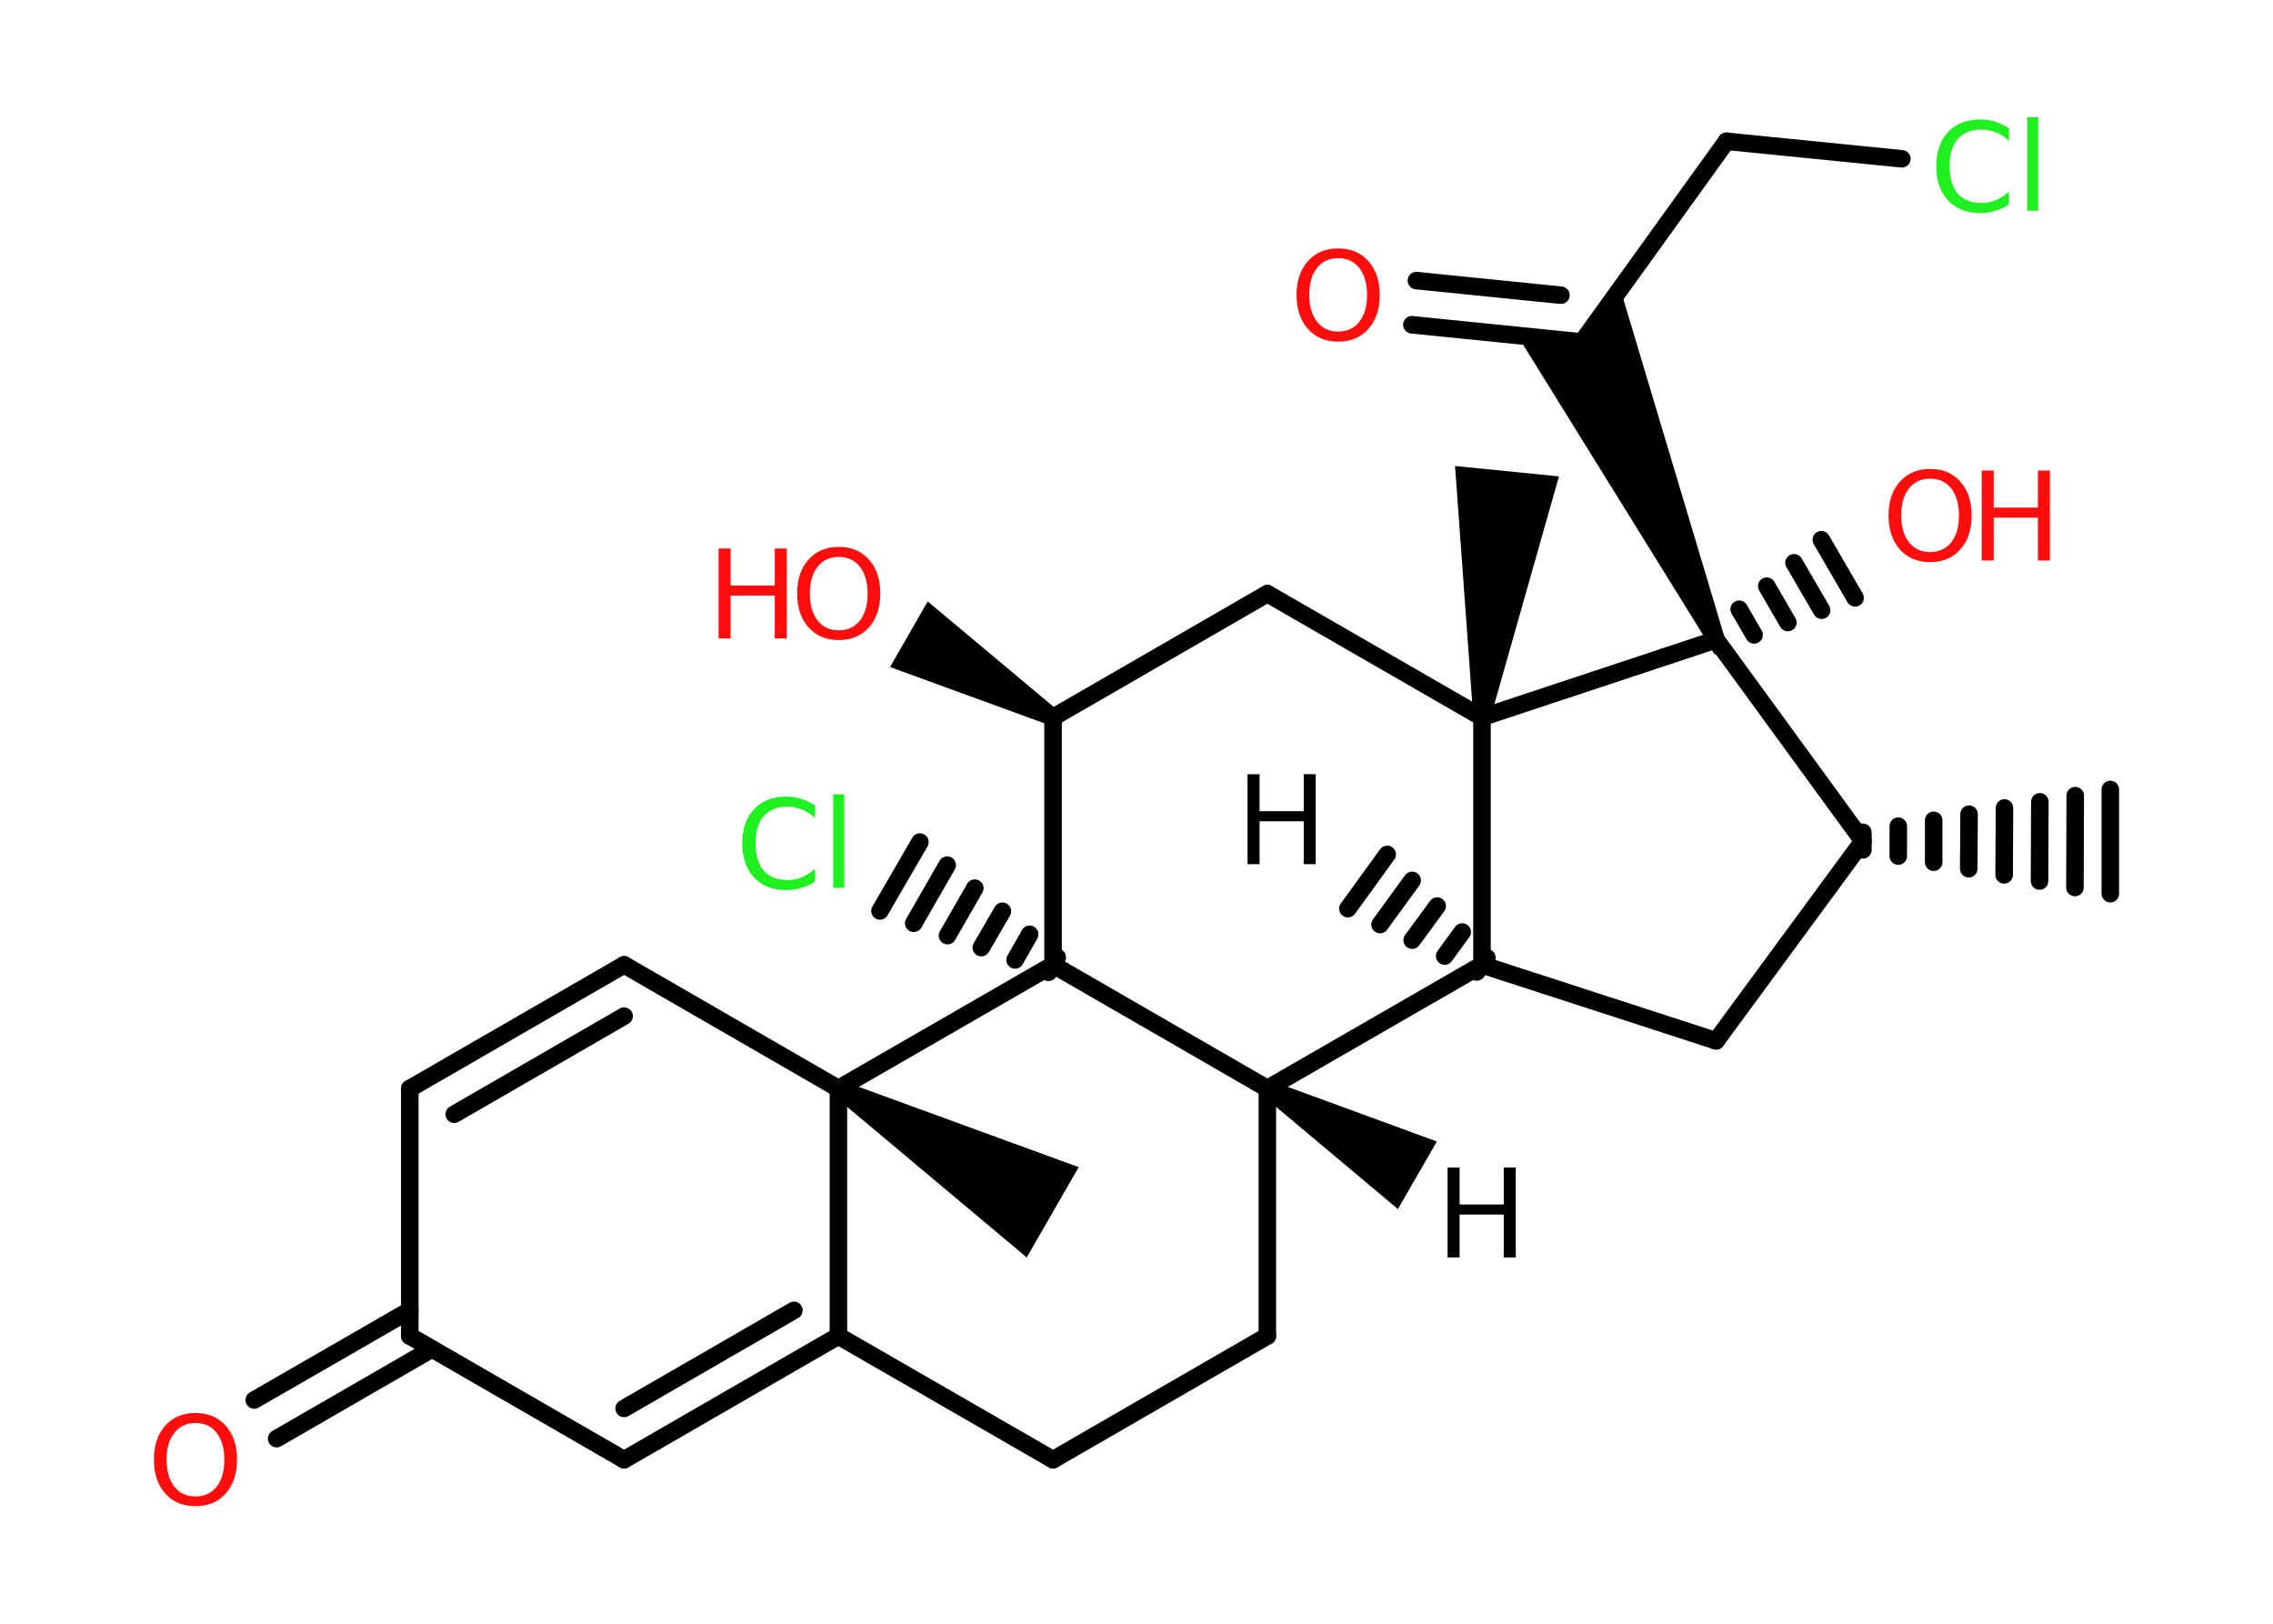 <?xml version='1.0' encoding='UTF-8'?>
<!DOCTYPE svg PUBLIC "-//W3C//DTD SVG 1.1//EN" "http://www.w3.org/Graphics/SVG/1.1/DTD/svg11.dtd">
<svg version='1.2' xmlns='http://www.w3.org/2000/svg' xmlns:xlink='http://www.w3.org/1999/xlink' width='70.0mm' height='50.0mm' viewBox='0 0 70.0 50.0'>
  <desc>Generated by the Chemistry Development Kit (http://github.com/cdk)</desc>
  <g stroke-linecap='round' stroke-linejoin='round' stroke='#000000' stroke-width='.54' fill='#000000'>
    <rect x='.0' y='.0' width='70.0' height='50.0' fill='#FFFFFF' stroke='none'/>
    <g id='mol1' class='mol'>
      <g id='mol1bnd1' class='bond'>
        <line x1='45.48' y1='29.93' x2='45.79' y2='29.49'/>
        <line x1='44.49' y1='29.44' x2='45.03' y2='28.7'/>
        <line x1='43.49' y1='28.95' x2='44.26' y2='27.9'/>
        <line x1='42.5' y1='28.47' x2='43.49' y2='27.11'/>
        <line x1='41.51' y1='27.98' x2='42.72' y2='26.31'/>
      </g>
      <line id='mol1bnd2' class='bond' x1='45.64' y1='29.71' x2='52.85' y2='32.05'/>
      <line id='mol1bnd3' class='bond' x1='52.85' y1='32.05' x2='57.37' y2='25.9'/>
      <g id='mol1bnd4' class='bond'>
        <line x1='57.37' y1='25.63' x2='57.37' y2='26.17'/>
        <line x1='58.46' y1='25.44' x2='58.46' y2='26.36'/>
        <line x1='59.55' y1='25.26' x2='59.55' y2='26.55'/>
        <line x1='60.64' y1='25.07' x2='60.63' y2='26.75'/>
        <line x1='61.73' y1='24.88' x2='61.72' y2='26.94'/>
        <line x1='62.82' y1='24.69' x2='62.81' y2='27.13'/>
        <line x1='63.91' y1='24.5' x2='63.9' y2='27.33'/>
        <line x1='64.99' y1='24.31' x2='64.99' y2='27.52'/>
      </g>
      <line id='mol1bnd5' class='bond' x1='57.37' y1='25.9' x2='52.85' y2='19.7'/>
      <g id='mol1bnd6' class='bond'>
        <line x1='52.72' y1='19.47' x2='52.98' y2='19.93'/>
        <line x1='53.56' y1='18.76' x2='54.02' y2='19.55'/>
        <line x1='54.41' y1='18.05' x2='55.06' y2='19.17'/>
        <line x1='55.25' y1='17.33' x2='56.1' y2='18.79'/>
        <line x1='56.09' y1='16.62' x2='57.13' y2='18.41'/>
      </g>
      <path id='mol1bnd7' class='bond' d='M52.61 19.81l.49 -.22l-3.2 -10.69l-1.17 1.63l-2.0 -.2z' stroke='none'/>
      <g id='mol1bnd8' class='bond'>
        <line x1='48.72' y1='10.53' x2='43.48' y2='10.0'/>
        <line x1='48.07' y1='9.09' x2='43.62' y2='8.64'/>
      </g>
      <line id='mol1bnd9' class='bond' x1='48.72' y1='10.53' x2='53.17' y2='4.35'/>
      <line id='mol1bnd10' class='bond' x1='53.17' y1='4.35' x2='58.57' y2='4.89'/>
      <line id='mol1bnd11' class='bond' x1='52.85' y1='19.7' x2='45.64' y2='22.09'/>
      <line id='mol1bnd12' class='bond' x1='45.64' y1='29.71' x2='45.64' y2='22.09'/>
      <path id='mol1bnd13' class='bond' d='M45.37 22.06l.53 .05l2.11 -7.44l-1.6 -.16l-1.6 -.16z' stroke='none'/>
      <line id='mol1bnd14' class='bond' x1='45.64' y1='22.09' x2='39.03' y2='18.28'/>
      <line id='mol1bnd15' class='bond' x1='39.03' y1='18.28' x2='32.43' y2='22.09'/>
      <path id='mol1bnd16' class='bond' d='M32.29 22.32l.27 -.46l-3.99 -3.34l-.58 1.01l-.58 1.01z' stroke='none'/>
      <line id='mol1bnd17' class='bond' x1='32.43' y1='22.09' x2='32.43' y2='29.71'/>
      <g id='mol1bnd18' class='bond'>
        <line x1='32.29' y1='29.94' x2='32.56' y2='29.48'/>
        <line x1='31.26' y1='29.56' x2='31.71' y2='28.77'/>
        <line x1='30.22' y1='29.18' x2='30.87' y2='28.06'/>
        <line x1='29.18' y1='28.81' x2='30.02' y2='27.35'/>
        <line x1='28.14' y1='28.43' x2='29.17' y2='26.64'/>
        <line x1='27.1' y1='28.05' x2='28.33' y2='25.93'/>
      </g>
      <line id='mol1bnd19' class='bond' x1='32.43' y1='29.71' x2='39.03' y2='33.52'/>
      <line id='mol1bnd20' class='bond' x1='45.64' y1='29.71' x2='39.03' y2='33.52'/>
      <path id='mol1bnd21' class='bond' d='M39.17 33.29l-.27 .46l4.15 3.48l.6 -1.04l.6 -1.04z' stroke='none'/>
      <line id='mol1bnd22' class='bond' x1='39.03' y1='33.52' x2='39.03' y2='41.14'/>
      <line id='mol1bnd23' class='bond' x1='39.03' y1='41.14' x2='32.43' y2='44.95'/>
      <line id='mol1bnd24' class='bond' x1='32.43' y1='44.95' x2='25.82' y2='41.14'/>
      <g id='mol1bnd25' class='bond'>
        <line x1='19.22' y1='44.95' x2='25.82' y2='41.14'/>
        <line x1='19.22' y1='43.37' x2='24.45' y2='40.35'/>
      </g>
      <line id='mol1bnd26' class='bond' x1='19.22' y1='44.95' x2='12.62' y2='41.14'/>
      <g id='mol1bnd27' class='bond'>
        <line x1='13.3' y1='41.54' x2='8.52' y2='44.3'/>
        <line x1='12.62' y1='40.35' x2='7.83' y2='43.11'/>
      </g>
      <line id='mol1bnd28' class='bond' x1='12.62' y1='41.14' x2='12.62' y2='33.52'/>
      <g id='mol1bnd29' class='bond'>
        <line x1='19.22' y1='29.71' x2='12.62' y2='33.52'/>
        <line x1='19.22' y1='31.29' x2='13.99' y2='34.31'/>
      </g>
      <line id='mol1bnd30' class='bond' x1='19.22' y1='29.71' x2='25.82' y2='33.52'/>
      <line id='mol1bnd31' class='bond' x1='32.43' y1='29.71' x2='25.82' y2='33.52'/>
      <line id='mol1bnd32' class='bond' x1='25.82' y1='41.14' x2='25.82' y2='33.52'/>
      <path id='mol1bnd33' class='bond' d='M25.96 33.29l-.27 .46l5.93 4.97l.8 -1.39l.8 -1.39z' stroke='none'/>
      <path id='mol1atm1' class='atom' d='M38.42 23.84h.37v1.14h1.36v-1.14h.37v2.77h-.37v-1.32h-1.36v1.32h-.37v-2.77z' stroke='none'/>
      <g id='mol1atm7' class='atom'>
        <path d='M59.44 14.74q-.41 .0 -.65 .3q-.24 .3 -.24 .83q.0 .52 .24 .83q.24 .3 .65 .3q.41 .0 .65 -.3q.24 -.3 .24 -.83q.0 -.52 -.24 -.83q-.24 -.3 -.65 -.3zM59.44 14.44q.58 .0 .93 .39q.35 .39 .35 1.04q.0 .66 -.35 1.05q-.35 .39 -.93 .39q-.58 .0 -.93 -.39q-.35 -.39 -.35 -1.05q.0 -.65 .35 -1.04q.35 -.39 .93 -.39z' stroke='none' fill='#FF0D0D'/>
        <path d='M61.03 14.49h.37v1.14h1.36v-1.14h.37v2.77h-.37v-1.32h-1.36v1.32h-.37v-2.77z' stroke='none' fill='#FF0D0D'/>
      </g>
      <path id='mol1atm9' class='atom' d='M41.21 7.95q-.41 .0 -.65 .3q-.24 .3 -.24 .83q.0 .52 .24 .83q.24 .3 .65 .3q.41 .0 .65 -.3q.24 -.3 .24 -.83q.0 -.52 -.24 -.83q-.24 -.3 -.65 -.3zM41.21 7.65q.58 .0 .93 .39q.35 .39 .35 1.04q.0 .66 -.35 1.05q-.35 .39 -.93 .39q-.58 .0 -.93 -.39q-.35 -.39 -.35 -1.05q.0 -.65 .35 -1.04q.35 -.39 .93 -.39z' stroke='none' fill='#FF0D0D'/>
      <path id='mol1atm11' class='atom' d='M61.87 3.94v.4q-.19 -.18 -.4 -.26q-.21 -.09 -.45 -.09q-.47 .0 -.73 .29q-.25 .29 -.25 .84q.0 .55 .25 .84q.25 .29 .73 .29q.24 .0 .45 -.09q.21 -.09 .4 -.26v.39q-.2 .14 -.42 .2q-.22 .07 -.47 .07q-.63 .0 -.99 -.39q-.36 -.39 -.36 -1.05q.0 -.67 .36 -1.05q.36 -.39 .99 -.39q.25 .0 .47 .07q.22 .07 .41 .2zM62.43 3.61h.34v2.88h-.34v-2.88z' stroke='none' fill='#1FF01F'/>
      <g id='mol1atm16' class='atom'>
        <path d='M25.83 17.15q-.41 .0 -.65 .3q-.24 .3 -.24 .83q.0 .52 .24 .83q.24 .3 .65 .3q.41 .0 .65 -.3q.24 -.3 .24 -.83q.0 -.52 -.24 -.83q-.24 -.3 -.65 -.3zM25.83 16.84q.58 .0 .93 .39q.35 .39 .35 1.04q.0 .66 -.35 1.05q-.35 .39 -.93 .39q-.58 .0 -.93 -.39q-.35 -.39 -.35 -1.05q.0 -.65 .35 -1.04q.35 -.39 .93 -.39z' stroke='none' fill='#FF0D0D'/>
        <path d='M22.13 16.89h.37v1.14h1.36v-1.14h.37v2.77h-.37v-1.32h-1.36v1.32h-.37v-2.77z' stroke='none' fill='#FF0D0D'/>
      </g>
      <path id='mol1atm18' class='atom' d='M25.1 24.79v.4q-.19 -.18 -.4 -.26q-.21 -.09 -.45 -.09q-.47 .0 -.73 .29q-.25 .29 -.25 .84q.0 .55 .25 .84q.25 .29 .73 .29q.24 .0 .45 -.09q.21 -.09 .4 -.26v.39q-.2 .14 -.42 .2q-.22 .07 -.47 .07q-.63 .0 -.99 -.39q-.36 -.39 -.36 -1.05q.0 -.67 .36 -1.05q.36 -.39 .99 -.39q.25 .0 .47 .07q.22 .07 .41 .2zM25.66 24.46h.34v2.88h-.34v-2.88z' stroke='none' fill='#1FF01F'/>
      <path id='mol1atm20' class='atom' d='M44.58 35.95h.37v1.14h1.36v-1.14h.37v2.77h-.37v-1.32h-1.36v1.32h-.37v-2.77z' stroke='none'/>
      <path id='mol1atm26' class='atom' d='M6.02 43.82q-.41 .0 -.65 .3q-.24 .3 -.24 .83q.0 .52 .24 .83q.24 .3 .65 .3q.41 .0 .65 -.3q.24 -.3 .24 -.83q.0 -.52 -.24 -.83q-.24 -.3 -.65 -.3zM6.02 43.51q.58 .0 .93 .39q.35 .39 .35 1.04q.0 .66 -.35 1.05q-.35 .39 -.93 .39q-.58 .0 -.93 -.39q-.35 -.39 -.35 -1.05q.0 -.65 .35 -1.04q.35 -.39 .93 -.39z' stroke='none' fill='#FF0D0D'/>
    </g>
  </g>
</svg>

